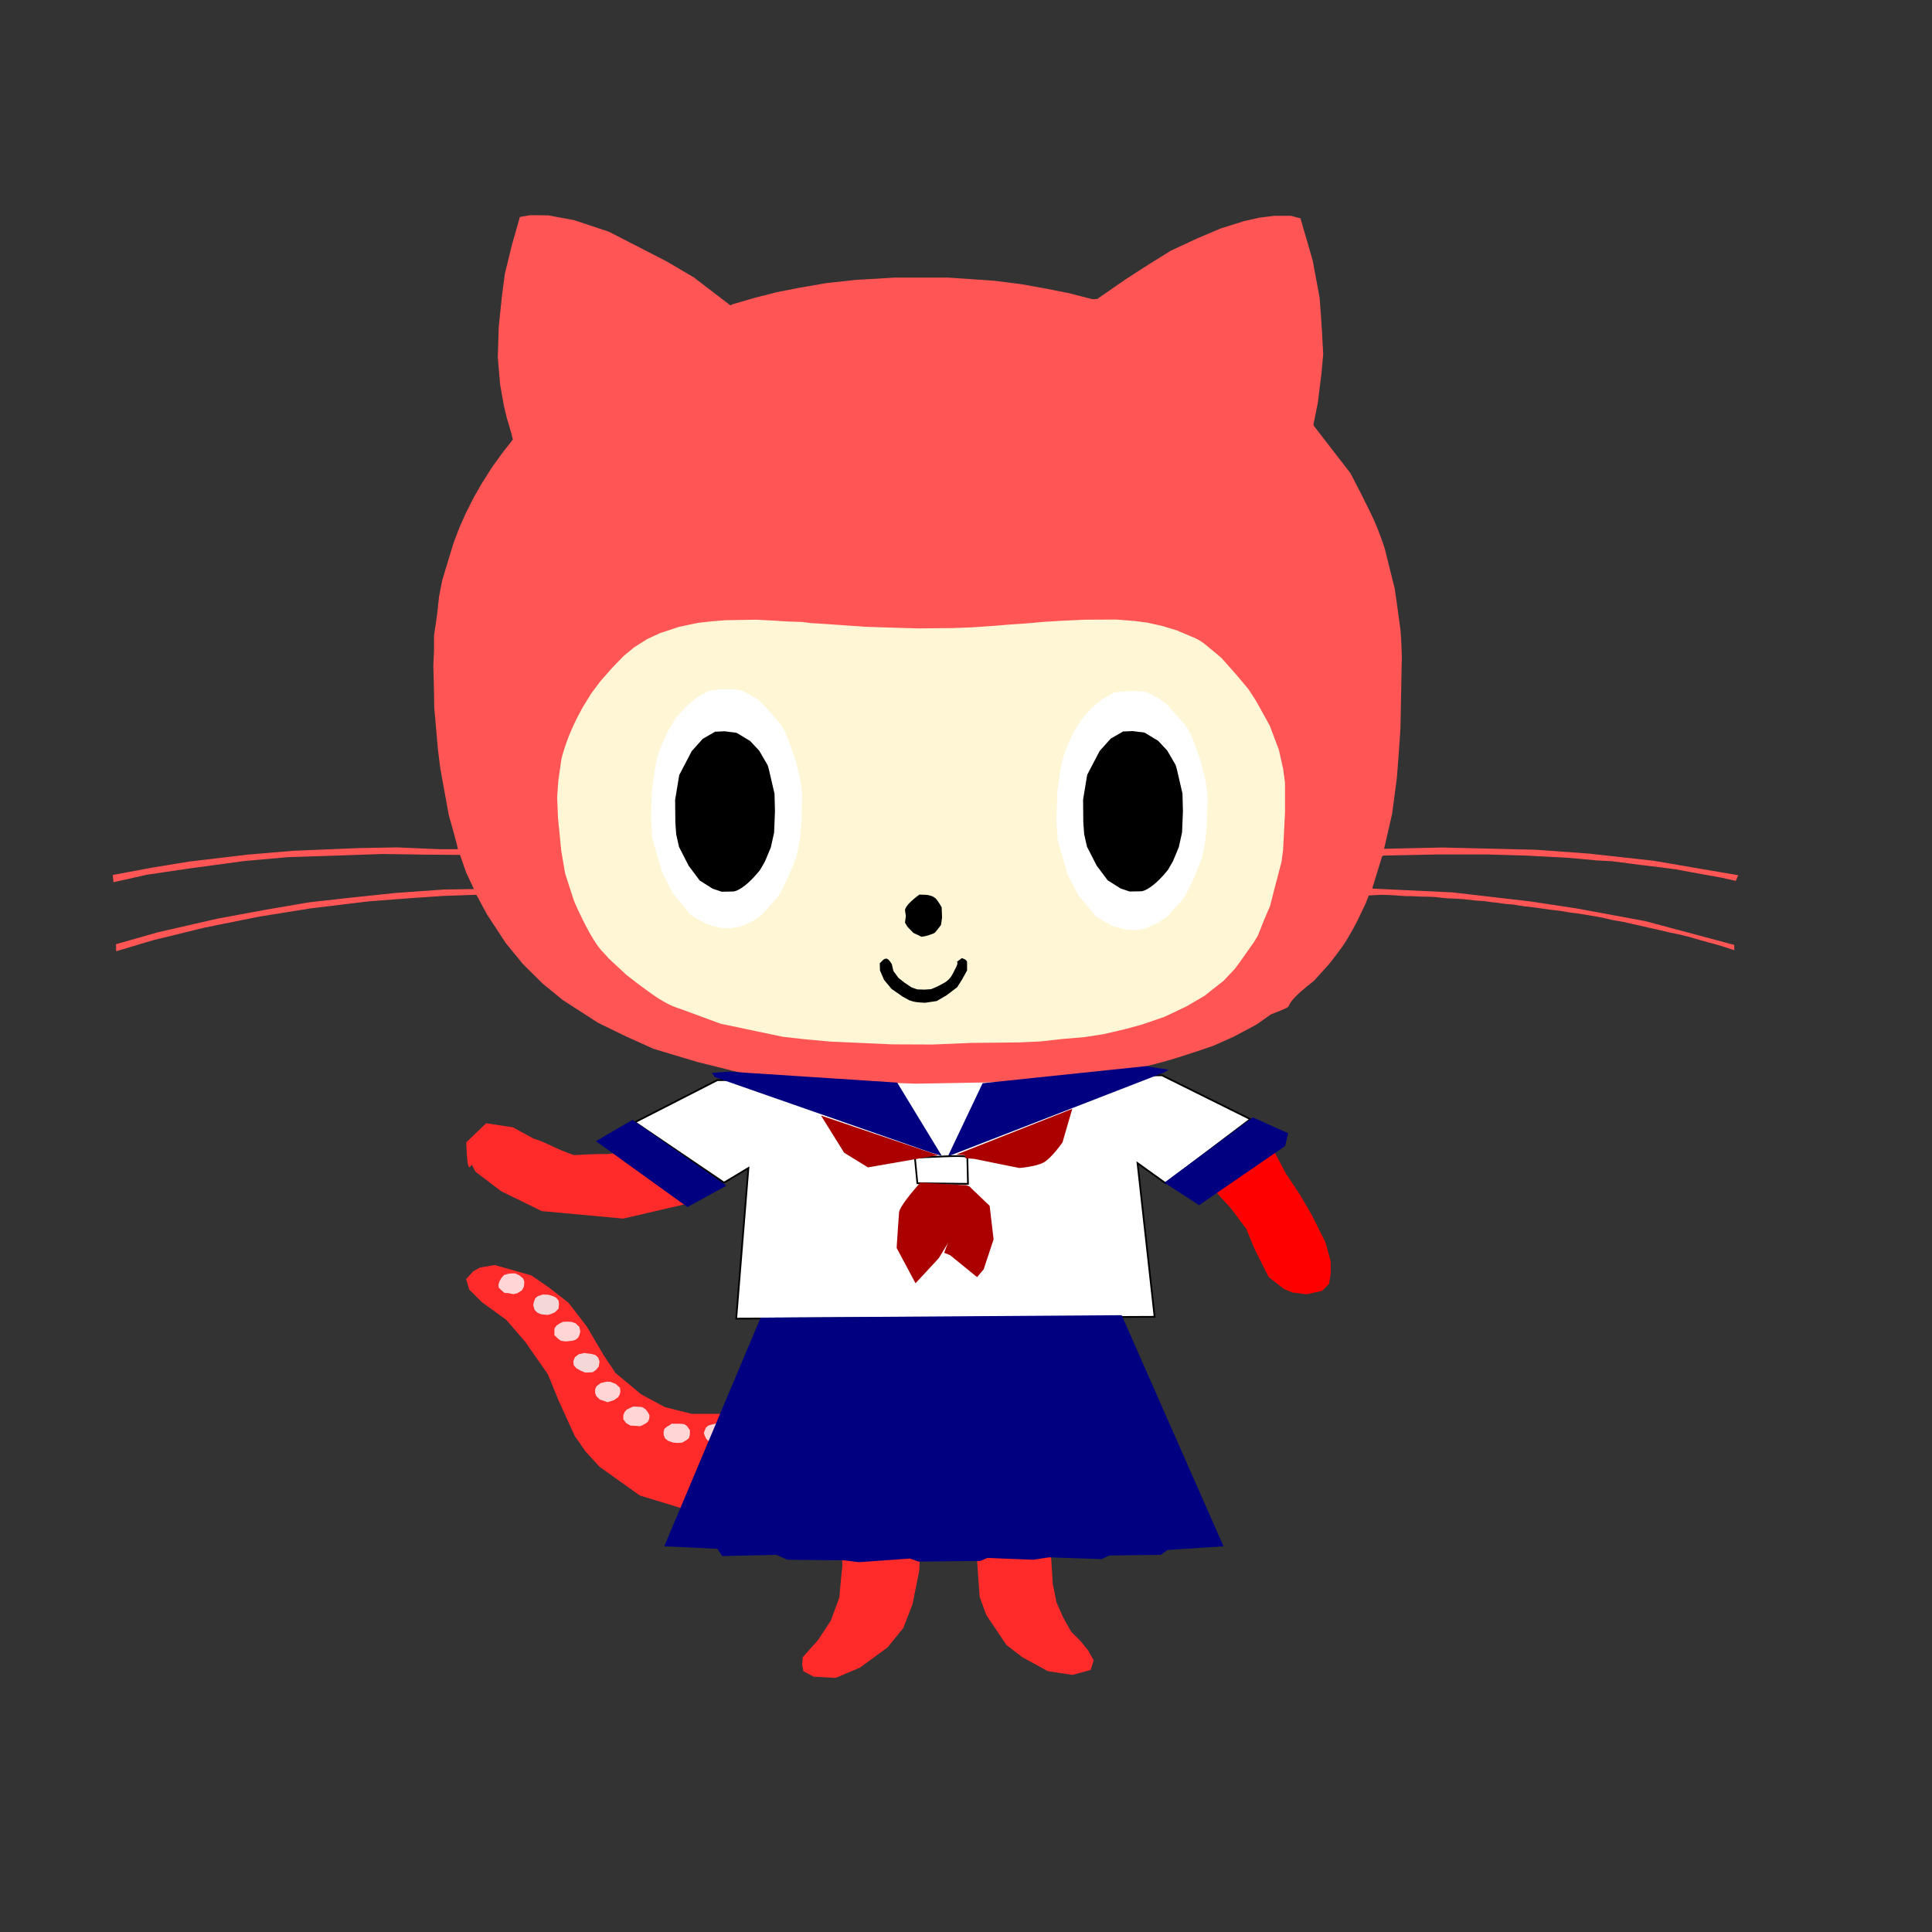 <?xml version="1.0" encoding="UTF-8" standalone="no"?>
<!-- Created with Inkscape (http://www.inkscape.org/) -->

<svg
   xmlns:dc="http://purl.org/dc/elements/1.1/"
   xmlns:cc="http://creativecommons.org/ns#"
   xmlns:rdf="http://www.w3.org/1999/02/22-rdf-syntax-ns#"
   xmlns:svg="http://www.w3.org/2000/svg"
   xmlns="http://www.w3.org/2000/svg"
   xmlns:sodipodi="http://sodipodi.sourceforge.net/DTD/sodipodi-0.dtd"
   xmlns:inkscape="http://www.inkscape.org/namespaces/inkscape"
   id="svg3336"
   version="1.1"
   inkscape:version="0.91 r13725"
   width="1120"
   height="1120"
   viewBox="0 0 1120 1120"
   sodipodi:docname="空間.svg">
  <rect x="0" y="0" width="1120" height="1120" fill="#333333" stroke="none"/>
  <defs
     id="defs3340" />
  <sodipodi:namedview
     pagecolor="#ffffff"
     bordercolor="#666666"
     borderopacity="1"
     objecttolerance="10"
     gridtolerance="10"
     guidetolerance="10"
     inkscape:pageopacity="0"
     inkscape:pageshadow="2"
     inkscape:window-width="1366"
     inkscape:window-height="705"
     id="namedview3338"
     showgrid="false"
     showguides="true"
     inkscape:zoom="0.5"
     inkscape:cx="47.843946"
     inkscape:cy="500.48108"
     inkscape:window-x="-8"
     inkscape:window-y="-8"
     inkscape:window-maximized="1"
     inkscape:current-layer="g4518" />
  <g
     id="g4518">
    <g
       id="g4559"
       transform="translate(-110.569,-2.686)">
      <path
         style="fill:#ff2a2a;fill-rule:evenodd;stroke:none;stroke-width:1px;stroke-linecap:butt;stroke-linejoin:miter;stroke-opacity:1"
         d="m 514.774,699.137 -42.936,9.984 -47.251,-4.359 -23.503,-11.522 -14.748,-11.163 -1.762,-3.168 c -0.937,-4.213 -2.811,10.05 -3.748,-13.951 l 11.566,-11.104 15.566,2.359 11.881,6.504 c 6.393,1.716 12.51,5.866 23.44,9.602 0,0 12.391,-0.813 19.496,-0.614 l 16,-2.054 6,-4.718 z"
         id="path4470"
         inkscape:connector-curvature="0"
         sodipodi:nodetypes="ccccccccccccccc" />
      <path
         style="fill:#ff0000;fill-rule:evenodd;stroke:none;stroke-width:1px;stroke-linecap:butt;stroke-linejoin:miter;stroke-opacity:1"
         d="m 813,691 11,12 9,12 5,12 8,16 9,7 5,2 8,1 9,-2 4,-4 1,-6 0,-7 -3,-11 -8,-16 -7,-12 -8,-12 -9,-17 -36,25 z"
         id="path4474"
         inkscape:connector-curvature="0"
         sodipodi:nodetypes="ccccccccccccccccccc" />
      <g
         id="g4421">
        <path
           inkscape:connector-curvature="0"
           id="path4393"
           d="m 677.055,908.222 1.414,20.153 3.889,10.607 11.667,17.324 9.192,7.071 14.849,8.132 14.142,2.121 10.607,-2.828 1.768,-5.657 -3.182,-5.657 -4.596,-5.657 -5.303,-5.303 -4.596,-8.132 -3.889,-8.839 -2.121,-10.607 -0.707,-10.96 -0.354,-5.657 0,-2.121 -42.073,1.414 z"
           style="fill:#ff2a2a;fill-rule:evenodd;stroke:none;stroke-width:1px;stroke-linecap:butt;stroke-linejoin:miter;stroke-opacity:1" />
        <path
           inkscape:connector-curvature="0"
           id="path4391"
           d="m 643.821,905.393 -0.354,7.778 -3.889,19.445 -5.303,13.789 -9.192,11.314 -15.91,11.667 -14.142,6.01 -12.728,-0.707 -6.01,-3.182 -0.707,-3.889 0.354,-4.243 8.839,-9.899 7.425,-11.314 4.95,-13.435 1.061,-12.021 0.707,-6.364 -0.354,-6.364 z"
           style="fill:#ff2a2a;fill-rule:evenodd;stroke:none;stroke-width:1px;stroke-linecap:butt;stroke-linejoin:miter;stroke-opacity:1" />
        <g
           transform="translate(99.349,149.907)"
           id="g4409">
          <path
             style="fill:#ff2a2a;fill-rule:evenodd;stroke:none;stroke-width:1px;stroke-linecap:butt;stroke-linejoin:miter;stroke-opacity:1"
             d="m 449.72,666.745 -8.485,3.889 -10.96,1.768 -18.031,0 -15.556,-3.889 -13.789,-7.425 -14.849,-12.374 -7.071,-10.607 -9.546,-16.263 -10.607,-13.789 -11.314,-8.839 -10.253,-7.071 -21.213,-6.01 -8.485,1.414 -3.889,2.121 -4.243,4.596 1.768,6.01 7.425,7.425 14.142,10.253 10.96,12.728 13.081,18.738 6.364,15.556 9.192,20.153 6.364,9.192 8.132,8.839 23.335,16.617 27.931,8.485 25.102,1.061 24.042,-4.243 24.042,-9.899 19.799,-8.485 z"
             id="path4367"
             inkscape:connector-curvature="0" />
          <path
             style="fill:#ffd5d5;fill-rule:evenodd;stroke:none;stroke-width:1px;stroke-linecap:butt;stroke-linejoin:miter;stroke-opacity:1"
             d="m 452.195,685.129 4.596,-2.475 0.707,-5.303 -4.596,-3.536 -4.596,0.354 -4.243,1.414 -1.061,4.95 3.536,3.889 z"
             id="path4369"
             inkscape:connector-curvature="0" />
          <path
             style="fill:#ffd5d5;fill-rule:evenodd;stroke:none;stroke-width:1px;stroke-linecap:butt;stroke-linejoin:miter;stroke-opacity:1"
             d="m 429.214,689.018 2.21,-0.795 1.326,-0.619 0.53,-0.619 c 0,0 0.884,-0.795 0.972,-1.237 0.088,-0.442 0.442,-1.591 0.442,-1.591 l -0.354,-2.475 -0.795,-1.237 -1.149,-1.237 -1.326,-0.707 -1.061,-0.354 -3.624,-0.177 -2.475,0.619 -2.121,0.619 -1.414,1.237 -1.149,3.005 0.442,1.414 c 0,0 0.707,1.591 0.972,2.033 0.265,0.442 2.298,2.033 2.298,2.033 l 1.945,0.619 3.005,-0.177 z"
             id="path4371"
             inkscape:connector-curvature="0" />
          <path
             style="fill:#ffd5d5;fill-rule:evenodd;stroke:none;stroke-width:1px;stroke-linecap:butt;stroke-linejoin:miter;stroke-opacity:1"
             d="m 407.293,688.753 2.298,-1.414 1.061,-0.972 c 0,0 0.354,-1.237 0.442,-1.591 0.088,-0.354 0.088,-2.828 0.088,-2.828 l -1.679,-2.475 -1.591,-1.061 c 0,0 -1.414,-0.265 -2.121,-0.265 -0.707,0 -2.828,0 -3.27,0 -0.442,0 -1.856,-0.088 -1.856,-0.088 0,0 -1.326,1.061 -2.033,1.326 -0.707,0.265 -2.298,1.768 -2.298,1.768 l -0.442,1.768 0.088,1.856 0.795,1.856 1.768,1.414 2.74,0.972 2.828,0.265 2.386,-0.177 z"
             id="path4373"
             inkscape:connector-curvature="0" />
          <path
             style="fill:#ffd5d5;fill-rule:evenodd;stroke:none;stroke-width:1px;stroke-linecap:butt;stroke-linejoin:miter;stroke-opacity:1"
             d="m 378.302,679.296 4.154,0.265 2.121,-1.061 1.503,-0.884 0.972,-0.972 0.53,-1.503 0.177,-1.856 -0.884,-1.679 -1.326,-1.768 -1.326,-0.972 -0.972,-0.442 -2.652,-0.177 -2.298,-0.088 -1.768,0.795 -1.856,0.884 -1.326,1.414 -0.795,1.945 0,2.386 1.679,2.21 2.475,1.414 z"
             id="path4375"
             inkscape:connector-curvature="0" />
          <path
             style="fill:#ffd5d5;fill-rule:evenodd;stroke:none;stroke-width:1px;stroke-linecap:butt;stroke-linejoin:miter;stroke-opacity:1"
             d="m 363.983,665.507 3.182,-1.061 2.298,-1.591 0.972,-1.503 0.442,-1.945 -0.265,-2.121 -2.386,-2.21 -3.094,-1.237 -2.21,-0.088 -3.447,0.795 -2.386,1.768 -0.884,1.856 0,1.945 0.619,1.945 2.21,2.121 2.033,0.619 2.21,0.795 z"
             id="path4379"
             inkscape:connector-curvature="0" />
          <path
             style="fill:#f4d7d7;fill-rule:evenodd;stroke:none;stroke-width:1px;stroke-linecap:butt;stroke-linejoin:miter;stroke-opacity:1"
             d="m 351.786,648.448 3.005,-0.177 1.945,-1.326 1.591,-1.945 0.442,-2.917 -0.707,-2.21 -1.591,-1.503 -1.945,-0.619 -4.685,-0.619 -3.094,0.707 -2.21,1.679 -0.972,2.298 0.265,2.386 1.503,1.768 2.475,1.414 2.563,1.061 z"
             id="path4381"
             inkscape:connector-curvature="0" />
          <path
             style="fill:#ffd5d5;fill-rule:evenodd;stroke:none;stroke-width:1px;stroke-linecap:butt;stroke-linejoin:miter;stroke-opacity:1"
             d="m 336.406,630.063 2.828,0.354 2.033,-0.177 2.033,-0.265 1.591,-0.53 1.503,-1.237 0.795,-1.679 0.442,-1.856 -0.53,-2.652 -2.21,-2.121 -2.21,-0.795 -2.74,-0.177 -2.563,0.177 -1.679,0.884 -1.768,1.149 -1.237,1.591 -0.088,1.591 10e-6,2.475 2.21,2.121 z"
             id="path4383"
             inkscape:connector-curvature="0" />
          <path
             style="fill:#f4d7d7;fill-rule:evenodd;stroke:none;stroke-width:1px;stroke-linecap:butt;stroke-linejoin:miter;stroke-opacity:1"
             d="m 325.358,614.772 3.447,0.265 1.679,-0.442 2.298,-0.972 2.21,-2.121 0.265,-3.094 -0.265,-1.679 -1.503,-1.768 -1.679,-0.795 -2.652,-0.795 -3.182,-0.177 -2.917,0.972 -1.414,1.061 -0.795,1.856 -0.53,2.21 0.707,2.652 1.414,1.591 1.326,0.707 z"
             id="path4385"
             inkscape:connector-curvature="0" />
          <path
             style="fill:#ffd5d5;fill-rule:evenodd;stroke:none;stroke-width:1px;stroke-linecap:butt;stroke-linejoin:miter;stroke-opacity:1"
             d="m 305.735,602.398 3.094,0.619 2.298,-0.53 2.652,-1.679 1.149,-2.121 0.265,-2.828 -0.707,-1.945 -2.386,-1.945 -2.21,-0.972 -2.033,0 -1.856,0.177 -2.563,0.707 -1.503,1.679 -1.149,2.033 -0.619,1.768 0.177,1.856 1.591,1.591 1.768,1.503 z"
             id="path4387"
             inkscape:connector-curvature="0" />
        </g>
        <g
           transform="translate(62.894,117.338)"
           id="g4333">
          <path
             style="fill:#ffffff;fill-rule:evenodd;stroke:#000000;stroke-width:1px;stroke-linecap:butt;stroke-linejoin:miter;stroke-opacity:1"
             d="m 721.249,508.706 51.265,25.456 -49.144,37.123 -16.263,-11.667 9.899,89.095 -242.538,1.061 7.071,-87.328 -14.142,8.485 -51.619,-35.002 47.73,-24.395 z"
             id="path3480"
             inkscape:connector-curvature="0" />
          <g
             id="g3441"
             transform="translate(-50.912,-149.907)"
             style="stroke:none">
            <path
               sodipodi:nodetypes="cccccccssccccccscccccccccccccccccccccccccccccccccccccccccccccccccccccccccccccccccccccccccccccccsccscccccccccccccccccccccccccccccccccccccccccccccccccccccccccccccccccccccccccccccccccccccccccccccccccccccccccccccccccccccccccccccccccc"
               inkscape:connector-curvature="0"
               id="path3346"
               d="m 711.937,662.003 3.83,-0.396 2.906,-0.264 4.226,-0.396 4.226,-0.528 10.962,-1.849 4.226,-0.66 c 0,0 -1.321,0.132 8.585,-1.981 9.906,-2.113 10.434,-1.981 21.66,-5.019 11.226,-3.038 29.321,-9.377 29.321,-9.377 l 11.887,-5.283 13.34,-7.132 8.227,-5.811 c 19.96,-7.828 0,0 25.056,-19.547 l 8.585,-9.509 c 0,0 3.434,-4.226 7.528,-9.906 4.094,-5.679 8.981,-15.321 8.981,-15.321 l 4.887,-10.302 1.717,-4.358 7.528,-0.396 6.868,0.264 7,0.528 3.26,0 5.259,0.264 4.689,0.066 4.094,0.198 3.896,0.462 3.632,0.33 4.292,0.132 4.623,0.33 7.132,0.792 5.019,0.33 4.425,0.66 3.698,0.396 4.028,0.594 3.764,0.264 3.368,0.528 3.368,0.528 3.698,0.396 3.632,0.462 7.858,1.123 5.745,0.66 5.679,0.991 4.16,0.462 5.613,0.925 5.085,0.858 4.557,0.859 5.085,1.189 6.406,1.123 5.547,1.255 4.094,0.925 6.141,1.387 5.085,1.123 5.151,1.255 6.009,1.255 6.075,1.453 6.075,1.783 4.689,1.321 3.236,0.792 4.953,1.453 5.613,1.849 1.783,0.594 -0.066,-3.104 -51.575,-13.802 -39.755,-7.33 -26.943,-4.094 -45.104,-5.217 -45.83,-2.179 -0.66,-0.198 1.057,-3.236 4.623,-15.123 0.66,-0.594 31.236,-0.66 29.189,0 22.387,0.66 23.311,1.189 18.226,1.651 8.057,0.396 16.245,2.113 12.679,1.519 7.991,1.057 15.453,2.84 11.094,1.981 8.585,1.915 1.374,-3.281 -49.124,-8.405 -37.17,-4.109 -30.632,-2.241 -54.541,-1.307 -33.808,0.747 4.67,-20.359 2.703,-20.478 1.057,-13.34 1.057,-15.849 0.792,-41.472 c 0,0 -0.264,-11.226 -0.925,-16.509 -0.66,-5.283 -3.17,-22.717 -3.17,-22.717 l -5.679,-22.849 c 0,0 -1.453,-4.887 -4.755,-13.208 -3.302,-8.321 -15.321,-31.038 -15.321,-31.038 l -21.132,-27.34 -0.264,-0.792 2.509,-12.415 2.113,-16.906 1.057,-11.491 -0.66,-11.887 -0.66,-10.566 -0.792,-10.302 -3.962,-21.396 -3.038,-10.566 -4.094,-14 -5.449,-1.46 -9.608,0 -8.717,1.064 -8.849,1.981 -13.472,4.226 -13.736,5.811 -15.321,7.132 -12.547,7.792 -13.736,8.849 -16.377,11.358 -2.774,0.132 -13.34,-3.434 -13.208,-2.642 -14.66,-2.642 -15.585,-1.981 -13.472,-0.925 -13.604,-0.925 -30.509,0 -22.453,1.321 -17.302,1.849 -15.849,2.774 -12.943,2.509 -12.415,3.17 -13.208,3.83 -1.321,0.66 -21.264,-16.245 -15.717,-9.245 -33.415,-17.17 -20.208,-6.736 -14.925,-2.774 -10.434,-0.132 -6.075,1.057 -4.491,15.717 -4.226,17.17 -1.717,13.075 -1.849,17.83 -0.528,17.566 1.321,15.585 2.113,12.019 1.717,7.264 2.642,8.981 0.925,3.83 -6.208,7.925 -6.075,8.453 -6.34,10.038 -4.094,7.264 -4.491,8.849 -3.698,8.321 -3.302,8.585 -3.434,11.226 -3.302,10.962 -1.849,9.509 -1.189,10.83 -1.717,11.623 0,8.981 -0.396,8.585 0.264,9.377 0.132,6.472 0.132,8.717 0.66,7 0.925,10.698 0.66,7.132 1.189,9.509 1.585,8.981 3.434,18.755 2.642,9.377 1.981,7.396 0.66,2.906 -10.698,0 -24.566,-1.057 -21.925,0.396 -38.434,1.585 -26.547,2.245 -12.151,1.453 -21.264,2.509 -21,3.434 -23.509,4.358 0.396,4.226 19.415,-4.358 24.17,-3.566 32.226,-4.358 25.226,-2.245 28.528,-0.925 26.415,-0.925 26.283,0.396 18.623,0.132 3.566,10.17 4.491,9.642 -17.434,0.264 -27.868,1.981 -26.415,2.774 -23.642,2.642 -24.83,4.226 -28.528,5.283 -34.604,7.925 -24.17,6.868 0.132,4.094 21.66,-6.472 29.717,-7.264 31.566,-6.34 29.585,-4.755 33.679,-4.094 26.151,-1.981 17.566,-1.189 18.887,-0.66 6.208,11.491 10.83,16.509 10.038,12.283 11.358,11.226 11.623,9.509 20.472,13.208 15.717,7.66 16.377,7.396 25.491,7.66 23.906,5.943 23.509,3.83 78.915,2.794 z"
               style="fill:#ff5555;fill-rule:evenodd;stroke:none;stroke-width:1px;stroke-linecap:butt;stroke-linejoin:miter;stroke-opacity:1" />
            <path
               inkscape:connector-curvature="0"
               id="path3350"
               d="m 448.447,587.512 c 0,0 -2.956,-2.392 -7.999,-11.357 -5.043,-8.966 -9.059,-18.492 -9.059,-18.492 l -5.23,-16.157 -2.241,-13.355 -1.868,-18.958 -0.467,-11.954 0.654,-9.246 1.774,-12.514 c 0,0 0.56,-2.895 2.989,-9.899 2.428,-7.004 6.537,-14.943 6.537,-14.943 l 2.895,-5.417 4.95,-8.032 5.323,-7.098 7.098,-8.032 6.444,-6.631 5.884,-4.856 7.658,-4.856 7.471,-3.455 11.114,-3.642 10.647,-2.241 8.032,-0.934 8.125,-0.654 17.931,-0.28 10.74,0.56 7.191,0.467 8.592,0.28 5.043,0.654 9.152,0.56 22.414,1.588 14.662,0.467 16.157,0.467 19.519,-0.187 10.553,-0.374 13.822,-0.934 7.658,-0.654 10.927,-0.747 10.74,-0.934 9.059,-0.56 14.195,-0.654 18.025,-0.093 10.833,0.841 7.191,0.934 8.499,1.868 8.685,2.615 8.966,3.829 c 0,0 3.269,0.934 7.471,4.296 4.203,3.362 9.526,7.938 9.526,7.938 l 5.23,5.884 4.67,5.323 5.884,7.098 4.109,6.351 8.032,14.476 5.323,14.102 2.428,10.833 1.121,8.218 0,17.184 -0.654,12.981 -0.467,8.872 -0.934,6.911 -4.203,16.063 -2.428,9.526 -3.269,7.565 -3.829,9.619 -2.335,3.829 -8.312,11.767 -2.708,3.642 -6.537,6.911 -7.845,6.164 -3.175,2.522 -10.553,6.164 -12.608,5.977 -13.075,4.483 -9.526,2.615 -12.888,2.989 -10.927,1.681 -13.075,1.121 -12.701,1.401 -12.141,0.56 -27.831,0.28 -22.321,0.934 -23.161,-0.093 -35.676,-1.588 -14.662,-1.307 -13.262,-1.494 -36.059,-7.561 -23.511,-8.662 c 0,0 -5.127,-1.237 -12.551,-6.01 -7.425,-4.773 -18.738,-13.789 -18.738,-13.789 l -10.076,-9.369 z"
               style="fill:#fff6d5;fill-rule:evenodd;stroke:none;stroke-width:1px;stroke-linecap:butt;stroke-linejoin:miter;stroke-opacity:1" />
            <path
               inkscape:connector-curvature="0"
               id="path3352"
               d="m 478.651,478.538 -2.121,14.319 -0.53,17.147 0.707,11.137 5.834,20.153 6.187,12.021 10.253,12.374 9.192,5.303 7.601,2.121 5.657,0.354 5.905,-0.899 7,-3 5.625,-3.75 4.875,-5.375 c 0,0 4.625,-4.875 5.75,-6.875 1.125,-2 2.25,-4.25 3.75,-7.375 1.5,-3.125 3.875,-9 3.875,-9 l 2.25,-6 0.75,-3.5 1.25,-6.875 0.875,-10.625 0.125,-5.75 0.125,-9.5 -1.125,-8.25 -2.625,-10.75 c 0,0 -2.375,-6.625 -3.875,-10.75 -1.5,-4.125 -2.75,-6.75 -4.25,-9.125 -1.5,-2.375 -5.75,-6.875 -5.75,-6.875 l -4.625,-5.125 c 0,0 -1.625,-2.125 -4.75,-4.125 -3.125,-2 -6.75,-3.75 -6.75,-3.75 0,0 -1.625,-1.375 -9,-1.375 -7.375,0 -11.5,1 -11.5,1 l -6.75,3.75 -5.75,4.75 -6.125,6.75 -4.75,7.625 -3.375,7.375 -2.375,6.25 z"
               style="fill:#ffffff;fill-rule:evenodd;stroke:none;stroke-width:1px;stroke-linecap:butt;stroke-linejoin:miter;stroke-opacity:1" />
            <path
               inkscape:connector-curvature="0"
               id="path3354"
               d="m 513.336,459.319 -7.375,4.25 -6.375,7.125 -7.25,13.875 -2.375,14.375 0.125,13 0.5,7 1.625,7.25 5.625,11 6.375,8.5 7.5,4.75 5.25,1.75 6.625,-0.125 c 0,0 2.25,0.125 6.875,-3.5 4.625,-3.625 8.75,-9 8.75,-9 l 2.875,-5 3.375,-8.125 1.875,-8.5 0.5,-12.25 -0.25,-10.25 -2,-8.625 c 0,0 -1.625,-7.375 -2,-8 -0.375,-0.625 -4.875,-8.375 -4.875,-8.375 l -5.25,-5.625 -7.875,-4.75 -6.875,-0.875 -5.875,0.25 z"
               style="fill:#000000;fill-rule:evenodd;stroke:none;stroke-width:1px;stroke-linecap:butt;stroke-linejoin:miter;stroke-opacity:1" />
            <path
               style="fill:#ffffff;fill-rule:evenodd;stroke:none;stroke-width:1px;stroke-linecap:butt;stroke-linejoin:miter;stroke-opacity:1"
               d="m 713.651,479.538 -2.121,14.319 -0.53,17.147 0.707,11.137 5.834,20.153 6.187,12.021 10.253,12.374 9.192,5.303 7.601,2.121 5.657,0.354 5.905,-0.899 7,-3 5.625,-3.75 4.875,-5.375 c 0,0 4.625,-4.875 5.75,-6.875 1.125,-2 2.25,-4.25 3.75,-7.375 1.5,-3.125 3.875,-9 3.875,-9 l 2.25,-6 0.75,-3.5 1.25,-6.875 0.875,-10.625 0.125,-5.75 0.125,-9.5 -1.125,-8.25 -2.625,-10.75 c 0,0 -2.375,-6.625 -3.875,-10.75 -1.5,-4.125 -2.75,-6.75 -4.25,-9.125 -1.5,-2.375 -5.75,-6.875 -5.75,-6.875 l -4.625,-5.125 c 0,0 -1.625,-2.125 -4.75,-4.125 -3.125,-2 -6.75,-3.75 -6.75,-3.75 0,0 -1.625,-1.375 -9,-1.375 -7.375,0 -11.5,1 -11.5,1 l -6.75,3.75 -5.75,4.75 -6.125,6.75 -4.75,7.625 -3.375,7.375 -2.375,6.25 z"
               id="path3358"
               inkscape:connector-curvature="0" />
            <path
               style="fill:#000000;fill-rule:evenodd;stroke:none;stroke-width:1px;stroke-linecap:butt;stroke-linejoin:miter;stroke-opacity:1"
               d="m 749.836,459.194 -7.375,4.25 -6.375,7.125 -7.25,13.875 -2.375,14.375 0.125,13 0.5,7 1.625,7.25 5.625,11 6.375,8.5 7.5,4.75 5.25,1.75 6.625,-0.125 c 0,0 2.25,0.125 6.875,-3.5 4.625,-3.625 8.75,-9 8.75,-9 l 2.875,-5 3.375,-8.125 1.875,-8.5 0.5,-12.25 -0.25,-10.25 -2,-8.625 c 0,0 -1.625,-7.375 -2,-8 -0.375,-0.625 -4.875,-8.375 -4.875,-8.375 l -5.25,-5.625 -7.875,-4.75 -6.875,-0.875 -5.875,0.25 z"
               id="path3356"
               inkscape:connector-curvature="0" />
            <path
               inkscape:connector-curvature="0"
               id="path3360"
               d="m 632.836,578.319 -4.75,-2.25 -3.5,-3.625 -1.375,-2.375 0.5,-3.75 -0.5,-3.5 c 0,0 0.125,-1.75 3.125,-4.625 3,-2.875 5.5,-4.5 5.5,-4.5 0,0 -1.125,0.25 2.25,0.25 3.375,0 5.75,1 7,2.25 1.25,1.25 3.375,5 3.375,5 l 0.25,5.875 -0.625,4.375 c 0,0 -2.875,4 -3.75,4.625 -0.875,0.625 -4.75,1.75 -4.75,1.75 z"
               style="fill:#000000;fill-rule:evenodd;stroke:none;stroke-width:1px;stroke-linecap:butt;stroke-linejoin:miter;stroke-opacity:1" />
            <path
               inkscape:connector-curvature="0"
               id="path3362"
               d="m 638.336,608.694 c 0,0 3.75,-1.375 7.75,-3.75 4,-2.375 4.75,-5.25 6.5,-8.5 1.75,-3.25 0.75,-3.625 0.75,-3.625 l 2.5,-1.875 c 0,0 -0.375,-0.5 1.125,0 1.5,0.5 2.25,1.5 2.25,2 0,0.5 0,4.875 0,4.875 l -2.75,5 -3,4.75 -6.25,4.75 -5.625,3.25 -6.75,1 c 0,0 -4.75,-0.125 -6.875,-0.75 -2.125,-0.625 -2.125,-0.625 -2.125,-0.625 l -3.875,-2.125 -6.5,-4.5 -4.375,-5.25 -2.375,-5.5 -0.125,-4.125 2.125,-2.125 c 0,0 1.25,-1 2.375,-0.375 1.125,0.625 2.5,3 2.5,3 l 0.875,3.875 3,4.125 3.5,2.75 4.125,2.75 3.25,1.125 4.125,0.125 z"
               style="fill:#000000;fill-rule:evenodd;stroke:none;stroke-width:1px;stroke-linecap:butt;stroke-linejoin:miter;stroke-opacity:1" />
            <path
               inkscape:connector-curvature="0"
               id="path3364"
               d="M 638.211,608.694 Z"
               style="fill:none;fill-rule:evenodd;stroke:none;stroke-width:1px;stroke-linecap:butt;stroke-linejoin:miter;stroke-opacity:1" />
          </g>
          <path
             style="fill:#000080;fill-rule:evenodd;stroke:none;stroke-width:1px;stroke-linecap:butt;stroke-linejoin:miter;stroke-opacity:1"
             d="m 470.226,506.585 -9.899,0.707 1.768,2.475 125.511,43.841 6.01,1.768 -25.809,-42.426 z"
             id="path3474"
             inkscape:connector-curvature="0" />
          <path
             style="fill:#000080;fill-rule:evenodd;stroke:none;stroke-width:1px;stroke-linecap:butt;stroke-linejoin:miter;stroke-opacity:1"
             d="m 617.304,513.302 -20.153,42.426 124.804,-48.437 3.182,-1.768 -13.081,-2.121 z"
             id="path3476"
             inkscape:connector-curvature="0" />
          <path
             style="fill:none;fill-rule:evenodd;stroke:#000000;stroke-width:1px;stroke-linecap:butt;stroke-linejoin:miter;stroke-opacity:1"
             d="m 608.465,556.436 c 0,0 2.121,-1.414 -13.435,-0.707 -15.556,0.707 -16.971,0.707 -16.971,0.707 l 1.414,14.849 29.345,0.354 z"
             id="path3478"
             inkscape:connector-curvature="0" />
          <path
             style="fill:#aa0000;fill-rule:evenodd;stroke:none;stroke-width:1px;stroke-linecap:butt;stroke-linejoin:miter;stroke-opacity:1"
             d="m 523.613,532.041 13.435,21.567 13.789,8.485 40.659,-7.071 z"
             id="path3482"
             inkscape:connector-curvature="0" />
          <path
             style="fill:#aa0000;fill-rule:evenodd;stroke:none;stroke-width:1px;stroke-linecap:butt;stroke-linejoin:miter;stroke-opacity:1"
             d="m 669.277,528.152 -5.657,19.445 c 0,0 -6.364,9.192 -10.96,11.667 -4.596,2.475 -14.142,3.182 -14.142,3.182 l -26.163,-5.303 -4.95,-0.354 -0.354,-1.768 -4.95,-0.354 z"
             id="path3484"
             inkscape:connector-curvature="0" />
          <path
             style="fill:#aa0000;fill-rule:evenodd;stroke:none;stroke-width:1px;stroke-linecap:butt;stroke-linejoin:miter;stroke-opacity:1"
             d="m 605.991,572.346 c 0,0 6.718,-1.061 4.596,7.425 -2.121,8.485 -18.738,35.002 -18.738,35.002 l -13.435,14.496 -10.96,-20.506 c 0,0 1.061,-16.263 1.414,-20.506 0.354,-4.243 12.374,-17.324 12.374,-17.324 z"
             id="path3486"
             inkscape:connector-curvature="0" />
          <path
             style="fill:#aa0000;fill-rule:evenodd;stroke:none;stroke-width:1px;stroke-linecap:butt;stroke-linejoin:miter;stroke-opacity:1"
             d="m 609.54,573.053 11.837,11.314 2.291,19.445 -5.728,17.324 -3.818,4.596 -15.655,-12.728 -3.437,-1.414 z"
             id="path3488"
             inkscape:connector-curvature="0" />
          <path
             style="fill:#000080;fill-rule:evenodd;stroke:none;stroke-width:1px;stroke-linecap:butt;stroke-linejoin:miter;stroke-opacity:1"
             d="m 773.928,533.101 -51.265,37.83 20.153,13.081 49.851,-34.295 1.768,-7.425 z"
             id="path3490"
             inkscape:connector-curvature="0" />
          <path
             style="fill:#000080;fill-rule:evenodd;stroke:none;stroke-width:1px;stroke-linecap:butt;stroke-linejoin:miter;stroke-opacity:1"
             d="m 414.365,534.516 -21.213,12.374 53.033,38.184 22.627,-12.374 z"
             id="path3492"
             inkscape:connector-curvature="0" />
          <path
             style="fill:#000080;fill-rule:evenodd;stroke:none;stroke-width:1px;stroke-linecap:butt;stroke-linejoin:miter;stroke-opacity:1"
             d="m 488.611,649.188 -55.861,132.583 30.759,1.414 2.828,4.243 31.466,-0.707 6.364,2.828 33.234,0.354 8.132,1.061 29.698,-2.121 4.95,1.768 35.709,-0.354 4.243,-1.768 26.517,1.061 9.192,-1.414 30.406,1.061 4.596,-2.121 29.698,-0.354 3.889,-2.828 32.527,-2.121 -59.043,-133.997 z"
             id="path3494"
             inkscape:connector-curvature="0" />
        </g>
        <path
           inkscape:connector-curvature="0"
           id="path4377"
           d="m 380.423,668.247 c -0.442,0 0,0 0,0 z"
           style="fill:none;fill-rule:evenodd;stroke:none;stroke-width:1px;stroke-linecap:butt;stroke-linejoin:miter;stroke-opacity:1" />
      </g>
    </g>
  </g>
</svg>
